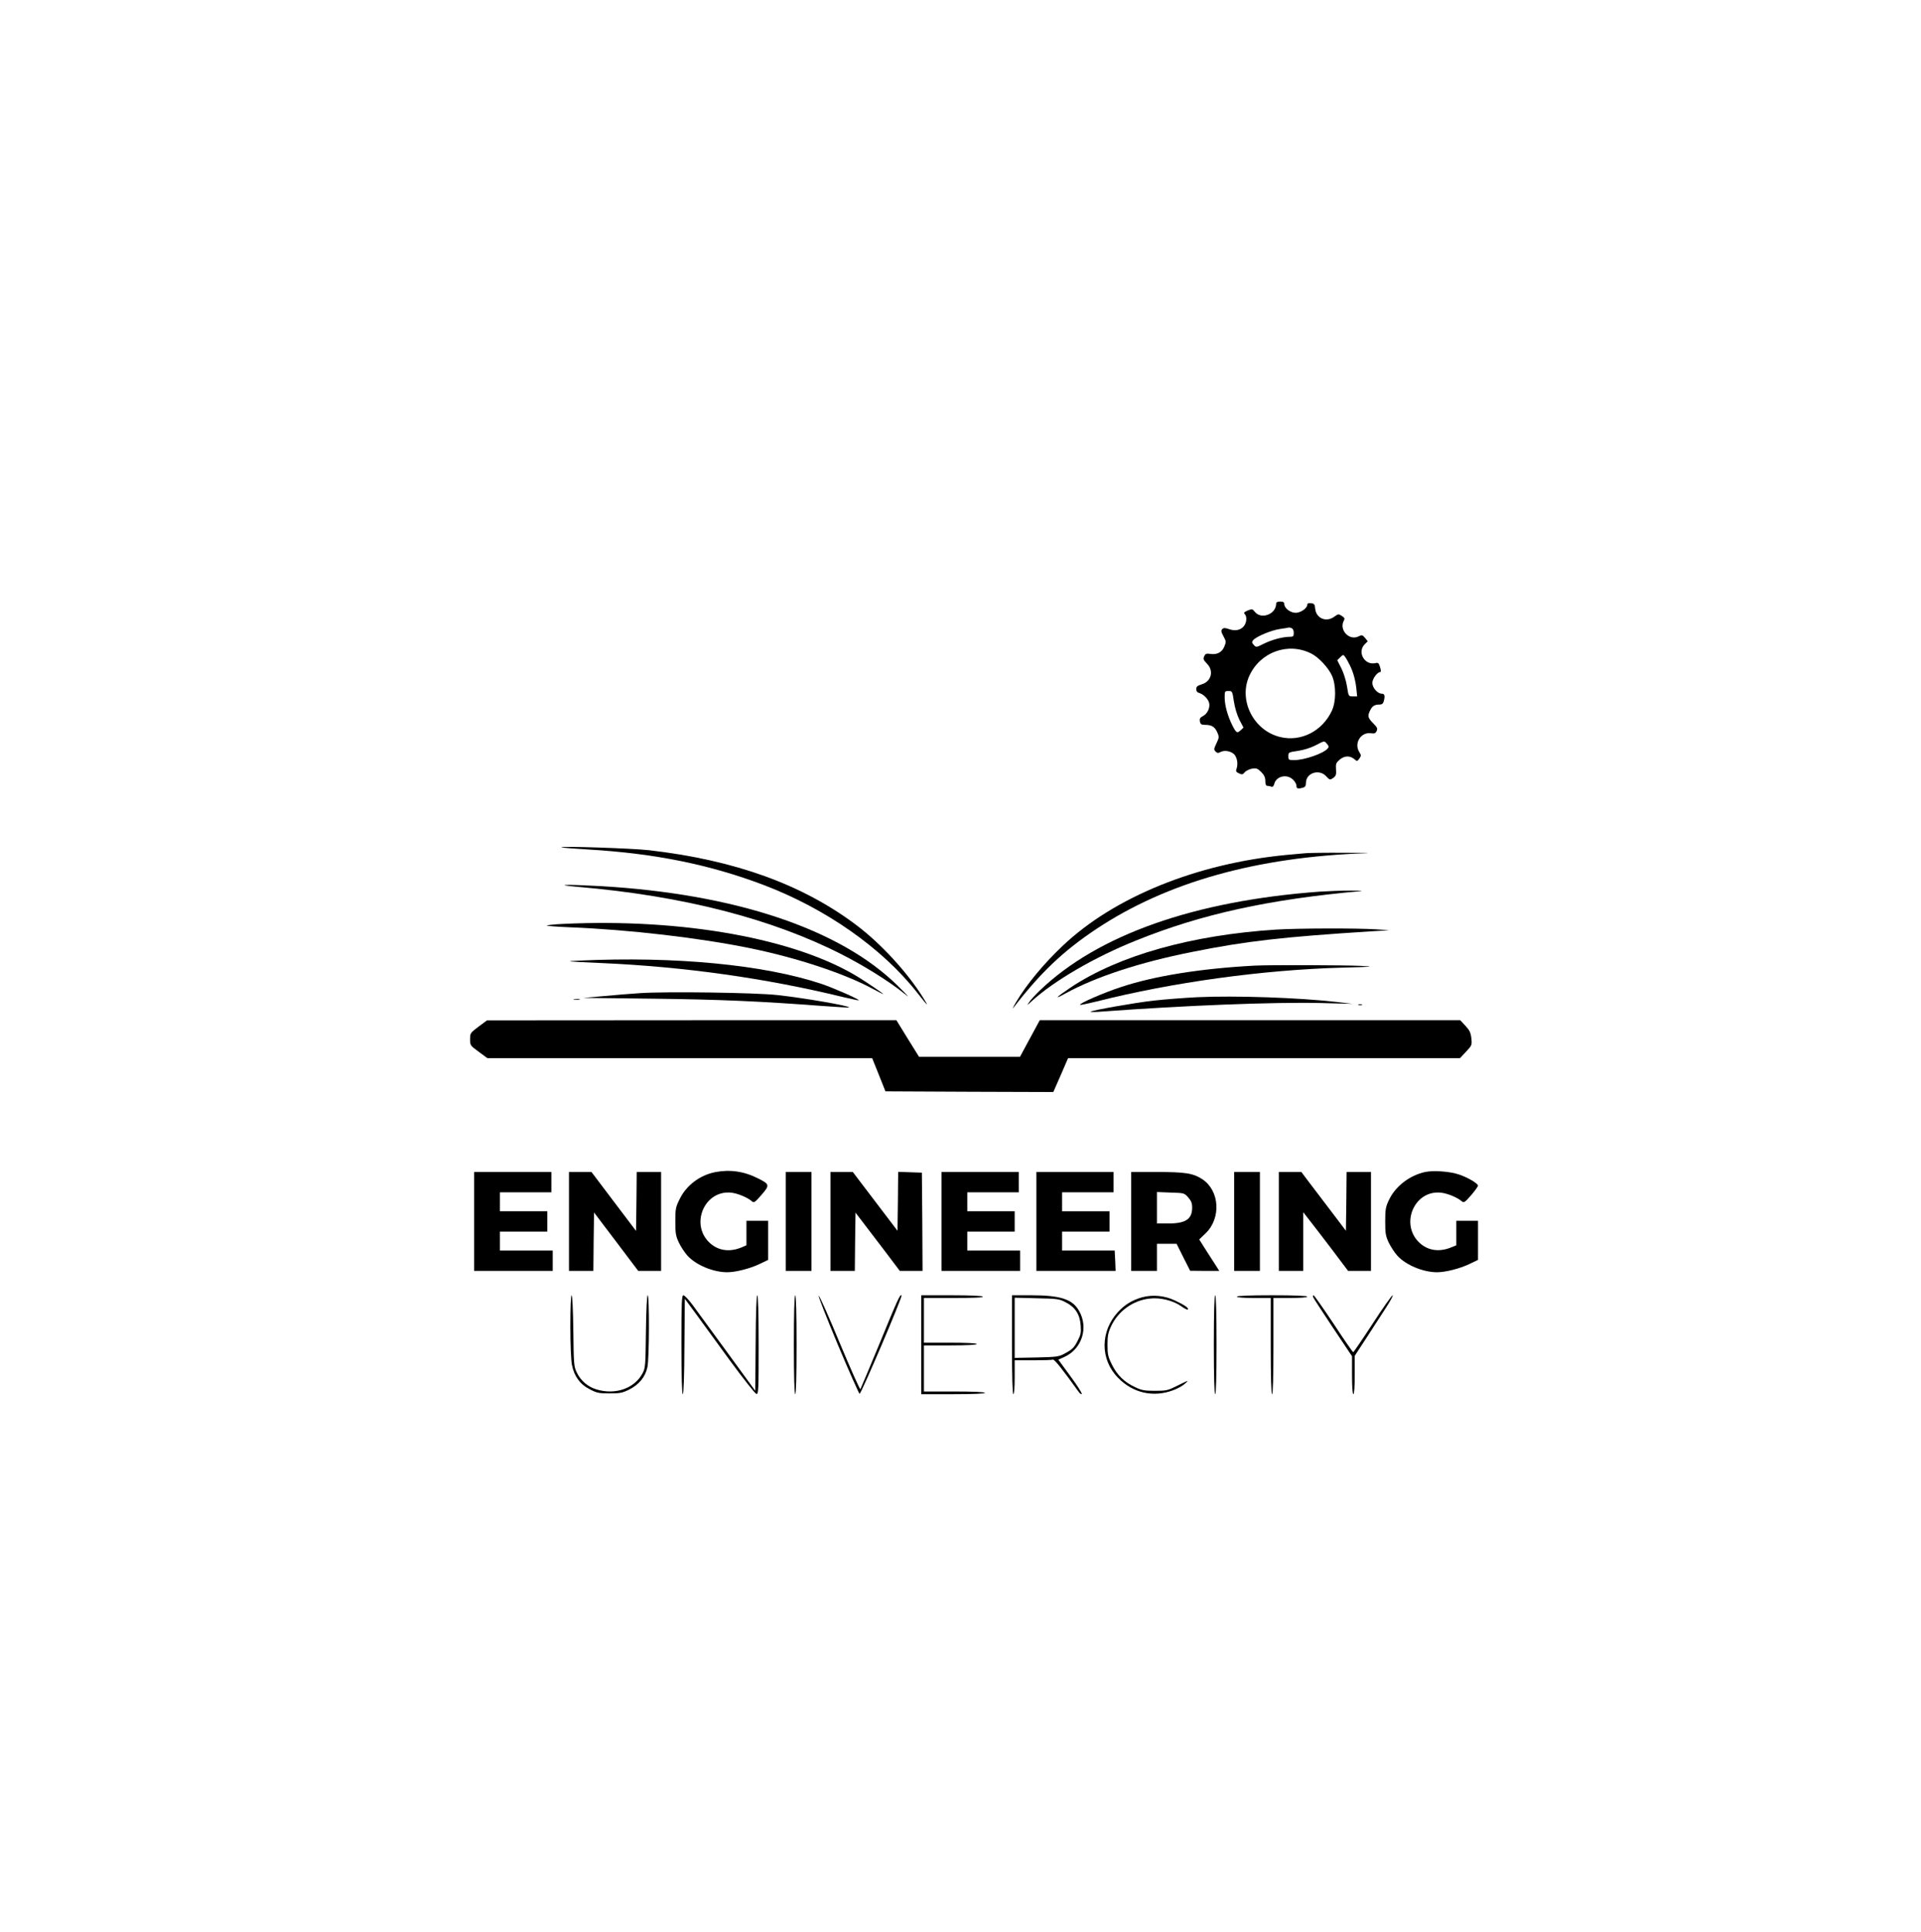 <!DOCTYPE svg PUBLIC "-//W3C//DTD SVG 20010904//EN"
 "http://www.w3.org/TR/2001/REC-SVG-20010904/DTD/svg10.dtd">
<svg version="1.0" xmlns="http://www.w3.org/2000/svg"
 width="1418pt" height="1426pt" viewBox="0 0 1418 1426"
 preserveAspectRatio="xMidYMid meet">

<g transform="translate(0,1426) scale(0.1,-0.1)"
fill="#000000" stroke="none">
<path d="M9420 9805 c0 -79 -111 -120 -158 -60 -17 21 -20 22 -52 9 -26 -11
-31 -17 -22 -26 17 -17 15 -59 -3 -85 -23 -33 -65 -43 -111 -27 -31 11 -41 11
-52 1 -10 -11 -8 -21 9 -53 20 -37 21 -41 6 -77 -18 -43 -55 -61 -105 -53 -27
4 -35 1 -43 -18 -9 -19 -6 -27 20 -54 53 -53 33 -132 -39 -153 -31 -10 -40
-17 -40 -35 0 -15 8 -25 23 -29 32 -10 64 -43 72 -72 9 -36 -12 -81 -45 -98
-22 -11 -26 -19 -23 -40 5 -21 11 -25 40 -25 48 0 72 -16 89 -57 14 -32 13
-38 -7 -80 -19 -40 -20 -46 -6 -60 12 -12 19 -13 37 -3 32 17 87 4 107 -26 17
-27 22 -67 10 -100 -6 -16 -2 -23 19 -32 22 -11 28 -9 42 8 9 11 34 23 54 27
32 5 41 1 68 -25 22 -23 30 -40 30 -66 0 -24 5 -36 14 -36 8 0 21 -3 30 -6 10
-4 17 2 22 20 14 58 95 76 139 31 14 -13 25 -33 25 -45 0 -21 10 -24 48 -14
16 5 22 14 22 36 0 73 97 105 149 49 27 -29 28 -29 52 -13 20 15 24 24 21 63
-3 42 0 49 29 74 36 29 77 29 110 -1 15 -14 18 -13 33 7 14 20 14 26 1 46 -43
65 9 152 85 141 26 -4 34 0 42 17 8 18 4 27 -26 57 -40 40 -43 55 -21 97 15
31 33 41 70 41 15 0 25 7 29 23 11 41 7 57 -14 57 -32 0 -70 44 -70 80 0 30
37 80 59 80 5 0 5 14 -2 36 -9 30 -14 34 -33 30 -80 -20 -138 80 -81 138 l23
23 -20 25 c-19 22 -23 23 -46 12 -69 -37 -148 46 -110 116 8 14 5 21 -15 34
-24 16 -27 15 -55 -5 -60 -45 -136 -13 -142 60 -3 31 -7 36 -30 39 -19 2 -28
-1 -28 -11 0 -25 -47 -59 -84 -60 -40 -1 -86 34 -86 65 0 13 -8 18 -30 18 -20
0 -30 -5 -30 -15z m114 -181 c10 -4 16 -18 16 -35 0 -25 -4 -29 -30 -29 -51 0
-133 -22 -191 -51 -56 -28 -57 -28 -74 -9 -15 16 -15 22 -5 35 23 27 135 74
200 83 36 5 66 10 67 11 1 0 8 -2 17 -5z m144 -187 c55 -27 127 -104 154 -164
31 -69 31 -190 0 -257 -69 -151 -228 -233 -381 -196 -198 47 -311 271 -229
452 81 176 286 250 456 165z m286 -87 c26 -52 43 -115 49 -182 l5 -48 -32 0
c-31 0 -32 0 -43 74 -7 43 -25 101 -42 134 l-30 59 22 22 c21 20 23 21 35 4 8
-10 24 -38 36 -63z m-856 -267 c7 -47 24 -101 41 -136 l30 -57 -21 -20 c-26
-24 -33 -20 -62 38 -34 67 -56 148 -56 204 0 46 1 48 28 48 28 0 29 -2 40 -77z
m687 -313 c14 -16 15 -23 6 -34 -31 -37 -172 -86 -248 -86 -41 0 -43 2 -43 29
0 28 2 29 71 39 42 6 95 23 128 40 70 36 65 36 86 12z"/>
<path d="M4145 8006 c6 -3 96 -10 200 -16 489 -29 893 -111 1290 -261 459
-174 877 -467 1134 -794 83 -105 91 -112 46 -40 -117 188 -310 398 -491 535
-398 301 -898 482 -1534 555 -121 14 -670 32 -645 21z"/>
<path d="M9640 7963 c-19 -1 -84 -8 -145 -13 -660 -63 -1270 -310 -1650 -670
-139 -131 -267 -285 -344 -415 -23 -39 -31 -57 -19 -41 203 262 368 418 613
581 519 344 1180 530 1990 558 44 2 -30 3 -165 3 -135 1 -261 -1 -280 -3z"/>
<path d="M4270 7714 c769 -66 1426 -234 1945 -499 167 -85 346 -197 456 -285
50 -41 40 -29 -47 57 -425 417 -1199 676 -2194 733 -256 14 -355 11 -160 -6z"/>
<path d="M9740 7679 c-925 -68 -1636 -319 -2063 -728 -32 -31 -68 -69 -79 -86
-20 -29 -20 -29 18 6 165 151 466 326 774 449 478 193 980 303 1655 363 22 2
-12 4 -75 4 -63 0 -167 -4 -230 -8z"/>
<path d="M4158 7441 c-64 -3 -119 -9 -122 -12 -4 -3 74 -9 171 -13 433 -17
960 -78 1338 -156 339 -70 685 -184 893 -296 45 -24 82 -43 82 -41 0 4 -115
82 -179 122 -463 287 -1299 438 -2183 396z"/>
<path d="M9420 7399 c-625 -40 -1163 -191 -1518 -428 -111 -75 -126 -93 -35
-42 223 122 549 229 933 305 397 80 669 111 1335 153 l120 7 -100 7 c-139 9
-573 8 -735 -2z"/>
<path d="M4275 7170 c-113 -5 -102 -6 165 -18 612 -27 1214 -112 1783 -251 64
-15 117 -26 117 -24 0 9 -191 93 -278 122 -424 141 -1081 204 -1787 171z"/>
<path d="M9260 7133 c-394 -21 -738 -76 -982 -157 -130 -42 -315 -123 -305
-132 2 -3 58 9 124 25 557 141 1228 233 1803 249 236 6 252 8 150 13 -115 6
-687 8 -790 2z"/>
<path d="M4725 6930 c-66 -4 -187 -14 -270 -22 l-150 -13 525 -6 c490 -6 782
-19 1245 -54 104 -7 191 -13 192 -11 12 11 -328 70 -530 92 -164 18 -821 27
-1012 14z"/>
<path d="M8837 6900 c-97 -5 -241 -16 -320 -25 -137 -15 -457 -72 -467 -82 -3
-3 36 -3 85 1 610 45 1262 71 1615 63 l235 -6 -120 14 c-282 32 -746 48 -1028
35z"/>
<path d="M4238 6883 c12 -2 30 -2 40 0 9 3 -1 5 -23 4 -22 0 -30 -2 -17 -4z"/>
<path d="M10028 6843 c6 -2 18 -2 25 0 6 3 1 5 -13 5 -14 0 -19 -2 -12 -5z"/>
<path d="M3533 6683 c-61 -46 -63 -48 -63 -93 0 -45 1 -47 64 -93 l64 -47
1420 0 1420 0 49 -122 49 -123 620 -3 619 -2 55 125 54 125 1447 0 1446 0 45
48 c43 46 44 48 39 99 -5 42 -13 59 -44 92 l-38 41 -1552 0 -1552 0 -73 -135
-73 -135 -372 0 -373 0 -84 135 -83 135 -1511 0 -1511 -1 -62 -46z"/>
<path d="M5280 5609 c-113 -22 -213 -97 -262 -197 -31 -62 -33 -74 -33 -167 0
-87 3 -107 26 -156 15 -31 43 -74 63 -96 63 -70 191 -123 294 -123 62 0 168
27 237 60 l65 31 0 145 0 144 -80 0 -80 0 0 -91 0 -90 -37 -16 c-86 -35 -167
-25 -230 30 -154 136 -44 398 158 374 47 -6 119 -36 150 -64 15 -12 22 -7 70
48 62 71 60 79 -22 120 -105 54 -210 69 -319 48z"/>
<path d="M10520 5610 c-115 -25 -221 -106 -268 -208 -24 -50 -27 -70 -27 -157
0 -87 3 -107 26 -156 15 -31 43 -74 63 -96 63 -70 191 -123 294 -123 62 0 168
27 237 60 l65 31 0 145 0 144 -80 0 -80 0 0 -91 0 -90 -34 -14 c-88 -37 -170
-27 -233 28 -154 136 -45 398 156 374 49 -6 121 -36 152 -64 15 -12 22 -7 68
45 28 33 51 65 51 71 0 16 -74 60 -139 82 -66 23 -187 32 -251 19z"/>
<path d="M3500 5245 l0 -365 290 0 290 0 0 75 0 75 -195 0 -195 0 0 70 0 70
175 0 175 0 0 75 0 75 -175 0 -175 0 0 70 0 70 190 0 190 0 0 75 0 75 -285 0
-285 0 0 -365z"/>
<path d="M4200 5245 l0 -365 90 0 90 0 2 216 3 215 163 -215 163 -216 84 0 85
0 0 365 0 365 -90 0 -90 0 -2 -217 -3 -218 -165 218 -164 217 -83 0 -83 0 0
-365z"/>
<path d="M5800 5245 l0 -365 95 0 95 0 0 365 0 365 -95 0 -95 0 0 -365z"/>
<path d="M6130 5245 l0 -365 90 0 90 0 2 215 3 215 55 -72 c30 -40 104 -137
164 -215 l108 -143 84 0 84 0 -2 363 -3 362 -87 3 -88 3 -2 -218 -3 -217 -165
217 -165 217 -82 0 -83 0 0 -365z"/>
<path d="M6950 5245 l0 -365 290 0 290 0 0 75 0 75 -195 0 -195 0 0 70 0 70
175 0 175 0 0 75 0 75 -175 0 -175 0 0 70 0 70 190 0 190 0 0 75 0 75 -285 0
-285 0 0 -365z"/>
<path d="M7650 5245 l0 -365 293 0 292 0 -3 75 -4 75 -194 0 -194 0 0 70 0 70
175 0 175 0 0 75 0 75 -175 0 -175 0 0 70 0 70 190 0 190 0 0 75 0 75 -285 0
-285 0 0 -365z"/>
<path d="M8350 5245 l0 -365 95 0 95 0 0 100 0 100 73 0 72 0 50 -100 50 -99
108 -1 107 0 -24 38 c-13 20 -46 72 -74 115 l-50 79 48 46 c115 112 103 313
-24 398 -69 45 -124 54 -342 54 l-184 0 0 -365z m421 177 c22 -25 29 -42 29
-75 0 -85 -48 -117 -175 -117 l-85 0 0 116 0 116 101 -4 c99 -3 101 -3 130
-36z"/>
<path d="M9110 5245 l0 -365 95 0 95 0 0 365 0 365 -95 0 -95 0 0 -365z"/>
<path d="M9440 5245 l0 -365 90 0 90 0 0 217 0 216 46 -59 c26 -32 100 -130
166 -216 l119 -158 85 0 84 0 0 365 0 365 -90 0 -90 0 -2 -217 -3 -217 -106
140 c-58 76 -132 174 -165 217 l-58 77 -83 0 -83 0 0 -365z"/>
<path d="M4210 4472 c0 -134 5 -253 12 -287 17 -84 60 -143 132 -179 51 -27
68 -30 145 -30 77 0 95 3 147 29 71 36 118 93 133 165 14 63 15 530 2 530 -6
0 -11 -109 -13 -267 -3 -253 -4 -270 -25 -309 -59 -111 -200 -161 -339 -119
-64 19 -116 63 -145 122 -23 46 -24 58 -27 311 -2 152 -7 262 -13 262 -5 0 -9
-95 -9 -228z"/>
<path d="M5030 4335 c0 -234 4 -365 10 -365 6 0 11 129 12 352 l3 352 77 -104
c42 -58 157 -215 255 -350 99 -135 187 -246 196 -248 16 -3 17 23 17 362 0
234 -4 366 -10 366 -6 0 -11 -129 -12 -352 l-3 -353 -204 280 c-113 154 -229
313 -258 353 -29 39 -60 72 -68 72 -13 0 -15 -48 -15 -365z"/>
<path d="M5860 4335 c0 -237 4 -365 10 -365 6 0 10 128 10 365 0 237 -4 365
-10 365 -6 0 -10 -128 -10 -365z"/>
<path d="M6183 4339 c84 -200 157 -364 162 -366 11 -3 318 717 310 726 -11 10
-27 -25 -160 -349 -76 -184 -141 -338 -144 -343 -4 -4 -72 149 -152 340 -79
191 -149 348 -156 350 -6 2 57 -159 140 -358z"/>
<path d="M6800 4335 l0 -365 235 0 c150 0 235 4 235 10 0 6 -82 10 -225 10
l-225 0 0 170 0 170 195 0 c123 0 195 4 195 10 0 6 -72 10 -195 10 l-195 0 0
165 0 165 221 0 c144 0 218 3 214 10 -4 6 -92 10 -231 10 l-224 0 0 -365z"/>
<path d="M7470 4335 c0 -237 4 -365 10 -365 6 0 10 48 10 125 l0 125 134 0
c74 0 140 2 148 5 11 4 69 -69 192 -240 8 -11 18 -17 21 -13 4 4 -33 62 -83
130 l-90 123 41 18 c133 58 185 218 111 344 -49 85 -138 113 -354 113 l-140 0
0 -365z m395 314 c71 -36 106 -89 112 -170 4 -56 1 -71 -24 -118 -22 -44 -39
-61 -83 -85 -54 -30 -58 -31 -217 -35 l-163 -3 0 222 0 222 163 -4 c150 -3
166 -5 212 -29z"/>
<path d="M8430 4685 c-73 -21 -127 -54 -177 -108 -132 -143 -133 -350 -1 -485
110 -114 262 -148 410 -92 29 11 67 31 83 46 36 31 30 29 -60 -16 -64 -32 -76
-35 -160 -35 -76 0 -99 4 -146 27 -79 36 -133 89 -171 166 -29 58 -33 76 -33
147 0 66 5 90 27 137 52 112 164 192 287 204 77 9 174 -16 232 -58 22 -16 44
-27 47 -23 10 9 -23 33 -94 66 -76 37 -166 45 -244 24z"/>
<path d="M8960 4335 c0 -237 4 -365 10 -365 6 0 10 128 10 365 0 237 -4 365
-10 365 -6 0 -10 -128 -10 -365z"/>
<path d="M9130 4690 c0 -6 48 -10 125 -10 l125 0 0 -355 c0 -230 4 -355 10
-355 6 0 10 125 10 355 l0 355 125 0 c77 0 125 4 125 10 0 6 -93 10 -260 10
-167 0 -260 -4 -260 -10z"/>
<path d="M9693 4686 c3 -8 69 -109 146 -225 l141 -211 0 -140 c0 -87 4 -140
10 -140 6 0 10 54 10 142 l0 141 92 141 c50 78 115 178 145 224 29 45 48 82
43 82 -6 0 -73 -94 -148 -210 -75 -115 -140 -210 -143 -210 -4 0 -69 94 -145
210 -77 115 -143 210 -148 210 -4 0 -6 -6 -3 -14z"/>
</g>
</svg>
